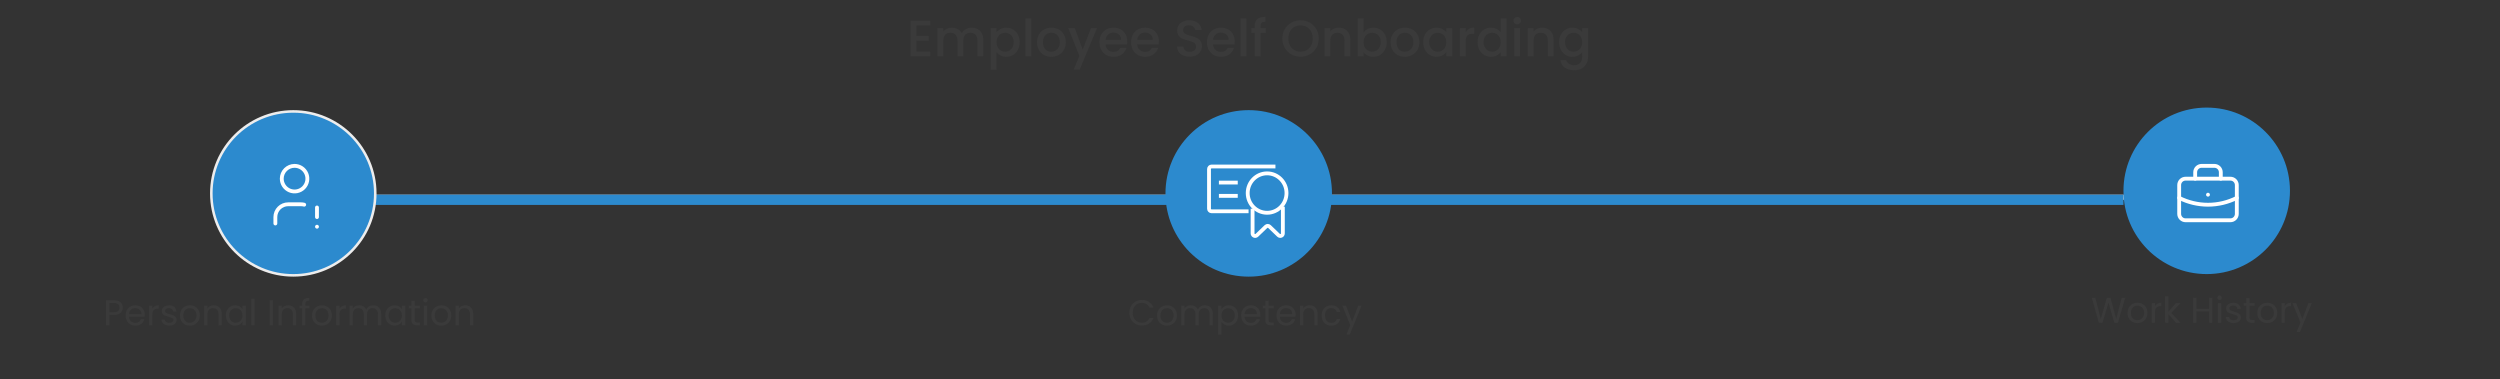 <svg width="976" height="148" viewBox="0 0 976 148" fill="none" xmlns="http://www.w3.org/2000/svg">
<rect x="0" y="0" width="976" height="148" fill="#333333" stroke="none"/>
<path d="M357.78 9.94V14.02H362.58V15.88H357.78V20.14H363.18V22H355.5V8.08H363.18V9.94H357.78ZM379.328 10.8C380.195 10.8 380.968 10.98 381.648 11.34C382.342 11.7 382.882 12.233 383.268 12.94C383.668 13.647 383.868 14.5 383.868 15.5V22H381.608V15.84C381.608 14.853 381.362 14.1 380.868 13.58C380.375 13.047 379.702 12.78 378.848 12.78C377.995 12.78 377.315 13.047 376.808 13.58C376.315 14.1 376.068 14.853 376.068 15.84V22H373.808V15.84C373.808 14.853 373.562 14.1 373.068 13.58C372.575 13.047 371.902 12.78 371.048 12.78C370.195 12.78 369.515 13.047 369.008 13.58C368.515 14.1 368.268 14.853 368.268 15.84V22H365.988V10.98H368.268V12.24C368.642 11.787 369.115 11.433 369.688 11.18C370.262 10.927 370.875 10.8 371.528 10.8C372.408 10.8 373.195 10.987 373.888 11.36C374.582 11.733 375.115 12.273 375.488 12.98C375.822 12.313 376.342 11.787 377.048 11.4C377.755 11 378.515 10.8 379.328 10.8ZM389.05 12.6C389.436 12.093 389.963 11.667 390.63 11.32C391.296 10.973 392.05 10.8 392.89 10.8C393.85 10.8 394.723 11.04 395.51 11.52C396.31 11.987 396.936 12.647 397.39 13.5C397.843 14.353 398.07 15.333 398.07 16.44C398.07 17.547 397.843 18.54 397.39 19.42C396.936 20.287 396.31 20.967 395.51 21.46C394.723 21.94 393.85 22.18 392.89 22.18C392.05 22.18 391.303 22.013 390.65 21.68C389.996 21.333 389.463 20.907 389.05 20.4V27.24H386.77V10.98H389.05V12.6ZM395.75 16.44C395.75 15.68 395.59 15.027 395.27 14.48C394.963 13.92 394.55 13.5 394.03 13.22C393.523 12.927 392.976 12.78 392.39 12.78C391.816 12.78 391.27 12.927 390.75 13.22C390.243 13.513 389.83 13.94 389.51 14.5C389.203 15.06 389.05 15.72 389.05 16.48C389.05 17.24 389.203 17.907 389.51 18.48C389.83 19.04 390.243 19.467 390.75 19.76C391.27 20.053 391.816 20.2 392.39 20.2C392.976 20.2 393.523 20.053 394.03 19.76C394.55 19.453 394.963 19.013 395.27 18.44C395.59 17.867 395.75 17.2 395.75 16.44ZM402.604 7.2V22H400.324V7.2H402.604ZM410.378 22.18C409.338 22.18 408.398 21.947 407.558 21.48C406.718 21 406.058 20.333 405.578 19.48C405.098 18.613 404.858 17.613 404.858 16.48C404.858 15.36 405.104 14.367 405.598 13.5C406.091 12.633 406.764 11.967 407.618 11.5C408.471 11.033 409.424 10.8 410.478 10.8C411.531 10.8 412.484 11.033 413.338 11.5C414.191 11.967 414.864 12.633 415.358 13.5C415.851 14.367 416.098 15.36 416.098 16.48C416.098 17.6 415.844 18.593 415.338 19.46C414.831 20.327 414.138 21 413.258 21.48C412.391 21.947 411.431 22.18 410.378 22.18ZM410.378 20.2C410.964 20.2 411.511 20.06 412.018 19.78C412.538 19.5 412.958 19.08 413.278 18.52C413.598 17.96 413.758 17.28 413.758 16.48C413.758 15.68 413.604 15.007 413.298 14.46C412.991 13.9 412.584 13.48 412.078 13.2C411.571 12.92 411.024 12.78 410.438 12.78C409.851 12.78 409.304 12.92 408.798 13.2C408.304 13.48 407.911 13.9 407.618 14.46C407.324 15.007 407.178 15.68 407.178 16.48C407.178 17.667 407.478 18.587 408.078 19.24C408.691 19.88 409.458 20.2 410.378 20.2ZM428.272 10.98L421.512 27.18H419.152L421.392 21.82L417.052 10.98H419.592L422.692 19.38L425.912 10.98H428.272ZM440.092 16.22C440.092 16.633 440.066 17.007 440.012 17.34H431.592C431.659 18.22 431.986 18.927 432.572 19.46C433.159 19.993 433.879 20.26 434.732 20.26C435.959 20.26 436.826 19.747 437.332 18.72H439.792C439.459 19.733 438.852 20.567 437.972 21.22C437.106 21.86 436.026 22.18 434.732 22.18C433.679 22.18 432.732 21.947 431.892 21.48C431.066 21 430.412 20.333 429.932 19.48C429.466 18.613 429.232 17.613 429.232 16.48C429.232 15.347 429.459 14.353 429.912 13.5C430.379 12.633 431.026 11.967 431.852 11.5C432.692 11.033 433.652 10.8 434.732 10.8C435.772 10.8 436.699 11.027 437.512 11.48C438.326 11.933 438.959 12.573 439.412 13.4C439.866 14.213 440.092 15.153 440.092 16.22ZM437.712 15.5C437.699 14.66 437.399 13.987 436.812 13.48C436.226 12.973 435.499 12.72 434.632 12.72C433.846 12.72 433.172 12.973 432.612 13.48C432.052 13.973 431.719 14.647 431.612 15.5H437.712ZM452.436 16.22C452.436 16.633 452.409 17.007 452.356 17.34H443.936C444.003 18.22 444.329 18.927 444.916 19.46C445.503 19.993 446.223 20.26 447.076 20.26C448.303 20.26 449.169 19.747 449.676 18.72H452.136C451.803 19.733 451.196 20.567 450.316 21.22C449.449 21.86 448.369 22.18 447.076 22.18C446.023 22.18 445.076 21.947 444.236 21.48C443.409 21 442.756 20.333 442.276 19.48C441.809 18.613 441.576 17.613 441.576 16.48C441.576 15.347 441.803 14.353 442.256 13.5C442.723 12.633 443.369 11.967 444.196 11.5C445.036 11.033 445.996 10.8 447.076 10.8C448.116 10.8 449.043 11.027 449.856 11.48C450.669 11.933 451.303 12.573 451.756 13.4C452.209 14.213 452.436 15.153 452.436 16.22ZM450.056 15.5C450.043 14.66 449.743 13.987 449.156 13.48C448.569 12.973 447.843 12.72 446.976 12.72C446.189 12.72 445.516 12.973 444.956 13.48C444.396 13.973 444.063 14.647 443.956 15.5H450.056ZM464.455 22.14C463.522 22.14 462.682 21.98 461.935 21.66C461.188 21.327 460.602 20.86 460.175 20.26C459.748 19.66 459.535 18.96 459.535 18.16H461.975C462.028 18.76 462.262 19.253 462.675 19.64C463.102 20.027 463.695 20.22 464.455 20.22C465.242 20.22 465.855 20.033 466.295 19.66C466.735 19.273 466.955 18.78 466.955 18.18C466.955 17.713 466.815 17.333 466.535 17.04C466.268 16.747 465.928 16.52 465.515 16.36C465.115 16.2 464.555 16.027 463.835 15.84C462.928 15.6 462.188 15.36 461.615 15.12C461.055 14.867 460.575 14.48 460.175 13.96C459.775 13.44 459.575 12.747 459.575 11.88C459.575 11.08 459.775 10.38 460.175 9.78C460.575 9.18 461.135 8.72 461.855 8.4C462.575 8.08 463.408 7.92 464.355 7.92C465.702 7.92 466.802 8.26 467.655 8.94C468.522 9.607 469.002 10.527 469.095 11.7H466.575C466.535 11.193 466.295 10.76 465.855 10.4C465.415 10.04 464.835 9.86 464.115 9.86C463.462 9.86 462.928 10.027 462.515 10.36C462.102 10.693 461.895 11.173 461.895 11.8C461.895 12.227 462.022 12.58 462.275 12.86C462.542 13.127 462.875 13.34 463.275 13.5C463.675 13.66 464.222 13.833 464.915 14.02C465.835 14.273 466.582 14.527 467.155 14.78C467.742 15.033 468.235 15.427 468.635 15.96C469.048 16.48 469.255 17.18 469.255 18.06C469.255 18.767 469.062 19.433 468.675 20.06C468.302 20.687 467.748 21.193 467.015 21.58C466.295 21.953 465.442 22.14 464.455 22.14ZM482.045 16.22C482.045 16.633 482.019 17.007 481.965 17.34H473.545C473.612 18.22 473.939 18.927 474.525 19.46C475.112 19.993 475.832 20.26 476.685 20.26C477.912 20.26 478.779 19.747 479.285 18.72H481.745C481.412 19.733 480.805 20.567 479.925 21.22C479.059 21.86 477.979 22.18 476.685 22.18C475.632 22.18 474.685 21.947 473.845 21.48C473.019 21 472.365 20.333 471.885 19.48C471.419 18.613 471.185 17.613 471.185 16.48C471.185 15.347 471.412 14.353 471.865 13.5C472.332 12.633 472.979 11.967 473.805 11.5C474.645 11.033 475.605 10.8 476.685 10.8C477.725 10.8 478.652 11.027 479.465 11.48C480.279 11.933 480.912 12.573 481.365 13.4C481.819 14.213 482.045 15.153 482.045 16.22ZM479.665 15.5C479.652 14.66 479.352 13.987 478.765 13.48C478.179 12.973 477.452 12.72 476.585 12.72C475.799 12.72 475.125 12.973 474.565 13.48C474.005 13.973 473.672 14.647 473.565 15.5H479.665ZM486.569 7.2V22H484.289V7.2H486.569ZM494.183 12.84H492.143V22H489.843V12.84H488.543V10.98H489.843V10.2C489.843 8.933 490.176 8.013 490.843 7.44C491.523 6.853 492.583 6.56 494.023 6.56V8.46C493.329 8.46 492.843 8.593 492.563 8.86C492.283 9.113 492.143 9.56 492.143 10.2V10.98H494.183V12.84ZM507.738 22.14C506.445 22.14 505.252 21.84 504.158 21.24C503.078 20.627 502.218 19.78 501.578 18.7C500.952 17.607 500.638 16.38 500.638 15.02C500.638 13.66 500.952 12.44 501.578 11.36C502.218 10.28 503.078 9.44 504.158 8.84C505.252 8.227 506.445 7.92 507.738 7.92C509.045 7.92 510.238 8.227 511.318 8.84C512.412 9.44 513.272 10.28 513.898 11.36C514.525 12.44 514.838 13.66 514.838 15.02C514.838 16.38 514.525 17.607 513.898 18.7C513.272 19.78 512.412 20.627 511.318 21.24C510.238 21.84 509.045 22.14 507.738 22.14ZM507.738 20.16C508.658 20.16 509.478 19.953 510.198 19.54C510.918 19.113 511.478 18.513 511.878 17.74C512.292 16.953 512.498 16.047 512.498 15.02C512.498 13.993 512.292 13.093 511.878 12.32C511.478 11.547 510.918 10.953 510.198 10.54C509.478 10.127 508.658 9.92 507.738 9.92C506.818 9.92 505.998 10.127 505.278 10.54C504.558 10.953 503.992 11.547 503.578 12.32C503.178 13.093 502.978 13.993 502.978 15.02C502.978 16.047 503.178 16.953 503.578 17.74C503.992 18.513 504.558 19.113 505.278 19.54C505.998 19.953 506.818 20.16 507.738 20.16ZM522.642 10.8C523.509 10.8 524.282 10.98 524.962 11.34C525.655 11.7 526.195 12.233 526.582 12.94C526.969 13.647 527.162 14.5 527.162 15.5V22H524.902V15.84C524.902 14.853 524.655 14.1 524.162 13.58C523.669 13.047 522.995 12.78 522.142 12.78C521.289 12.78 520.609 13.047 520.102 13.58C519.609 14.1 519.362 14.853 519.362 15.84V22H517.082V10.98H519.362V12.24C519.735 11.787 520.209 11.433 520.782 11.18C521.369 10.927 521.989 10.8 522.642 10.8ZM532.35 12.62C532.737 12.087 533.264 11.653 533.93 11.32C534.61 10.973 535.364 10.8 536.19 10.8C537.164 10.8 538.044 11.033 538.83 11.5C539.617 11.967 540.237 12.633 540.69 13.5C541.144 14.353 541.37 15.333 541.37 16.44C541.37 17.547 541.144 18.54 540.69 19.42C540.237 20.287 539.61 20.967 538.81 21.46C538.024 21.94 537.15 22.18 536.19 22.18C535.337 22.18 534.577 22.013 533.91 21.68C533.257 21.347 532.737 20.92 532.35 20.4V22H530.07V7.2H532.35V12.62ZM539.05 16.44C539.05 15.68 538.89 15.027 538.57 14.48C538.264 13.92 537.85 13.5 537.33 13.22C536.824 12.927 536.277 12.78 535.69 12.78C535.117 12.78 534.57 12.927 534.05 13.22C533.544 13.513 533.13 13.94 532.81 14.5C532.504 15.06 532.35 15.72 532.35 16.48C532.35 17.24 532.504 17.907 532.81 18.48C533.13 19.04 533.544 19.467 534.05 19.76C534.57 20.053 535.117 20.2 535.69 20.2C536.277 20.2 536.824 20.053 537.33 19.76C537.85 19.453 538.264 19.013 538.57 18.44C538.89 17.867 539.05 17.2 539.05 16.44ZM548.405 22.18C547.365 22.18 546.425 21.947 545.585 21.48C544.745 21 544.085 20.333 543.605 19.48C543.125 18.613 542.885 17.613 542.885 16.48C542.885 15.36 543.132 14.367 543.625 13.5C544.118 12.633 544.792 11.967 545.645 11.5C546.498 11.033 547.452 10.8 548.505 10.8C549.558 10.8 550.512 11.033 551.365 11.5C552.218 11.967 552.892 12.633 553.385 13.5C553.878 14.367 554.125 15.36 554.125 16.48C554.125 17.6 553.872 18.593 553.365 19.46C552.858 20.327 552.165 21 551.285 21.48C550.418 21.947 549.458 22.18 548.405 22.18ZM548.405 20.2C548.992 20.2 549.538 20.06 550.045 19.78C550.565 19.5 550.985 19.08 551.305 18.52C551.625 17.96 551.785 17.28 551.785 16.48C551.785 15.68 551.632 15.007 551.325 14.46C551.018 13.9 550.612 13.48 550.105 13.2C549.598 12.92 549.052 12.78 548.465 12.78C547.878 12.78 547.332 12.92 546.825 13.2C546.332 13.48 545.938 13.9 545.645 14.46C545.352 15.007 545.205 15.68 545.205 16.48C545.205 17.667 545.505 18.587 546.105 19.24C546.718 19.88 547.485 20.2 548.405 20.2ZM555.619 16.44C555.619 15.333 555.846 14.353 556.299 13.5C556.766 12.647 557.392 11.987 558.179 11.52C558.979 11.04 559.859 10.8 560.819 10.8C561.686 10.8 562.439 10.973 563.079 11.32C563.732 11.653 564.252 12.073 564.639 12.58V10.98H566.939V22H564.639V20.36C564.252 20.88 563.726 21.313 563.059 21.66C562.392 22.007 561.632 22.18 560.779 22.18C559.832 22.18 558.966 21.94 558.179 21.46C557.392 20.967 556.766 20.287 556.299 19.42C555.846 18.54 555.619 17.547 555.619 16.44ZM564.639 16.48C564.639 15.72 564.479 15.06 564.159 14.5C563.852 13.94 563.446 13.513 562.939 13.22C562.432 12.927 561.886 12.78 561.299 12.78C560.712 12.78 560.166 12.927 559.659 13.22C559.152 13.5 558.739 13.92 558.419 14.48C558.112 15.027 557.959 15.68 557.959 16.44C557.959 17.2 558.112 17.867 558.419 18.44C558.739 19.013 559.152 19.453 559.659 19.76C560.179 20.053 560.726 20.2 561.299 20.2C561.886 20.2 562.432 20.053 562.939 19.76C563.446 19.467 563.852 19.04 564.159 18.48C564.479 17.907 564.639 17.24 564.639 16.48ZM572.214 12.58C572.547 12.02 572.987 11.587 573.534 11.28C574.094 10.96 574.754 10.8 575.514 10.8V13.16H574.934C574.04 13.16 573.36 13.387 572.894 13.84C572.44 14.293 572.214 15.08 572.214 16.2V22H569.934V10.98H572.214V12.58ZM576.849 16.44C576.849 15.333 577.076 14.353 577.529 13.5C577.996 12.647 578.623 11.987 579.409 11.52C580.209 11.04 581.096 10.8 582.069 10.8C582.789 10.8 583.496 10.96 584.189 11.28C584.896 11.587 585.456 12 585.869 12.52V7.2H588.169V22H585.869V20.34C585.496 20.873 584.976 21.313 584.309 21.66C583.656 22.007 582.903 22.18 582.049 22.18C581.089 22.18 580.209 21.94 579.409 21.46C578.623 20.967 577.996 20.287 577.529 19.42C577.076 18.54 576.849 17.547 576.849 16.44ZM585.869 16.48C585.869 15.72 585.709 15.06 585.389 14.5C585.083 13.94 584.676 13.513 584.169 13.22C583.663 12.927 583.116 12.78 582.529 12.78C581.943 12.78 581.396 12.927 580.889 13.22C580.383 13.5 579.969 13.92 579.649 14.48C579.343 15.027 579.189 15.68 579.189 16.44C579.189 17.2 579.343 17.867 579.649 18.44C579.969 19.013 580.383 19.453 580.889 19.76C581.409 20.053 581.956 20.2 582.529 20.2C583.116 20.2 583.663 20.053 584.169 19.76C584.676 19.467 585.083 19.04 585.389 18.48C585.709 17.907 585.869 17.24 585.869 16.48ZM592.324 9.52C591.911 9.52 591.564 9.38 591.284 9.1C591.004 8.82 590.864 8.473 590.864 8.06C590.864 7.647 591.004 7.3 591.284 7.02C591.564 6.74 591.911 6.6 592.324 6.6C592.724 6.6 593.064 6.74 593.344 7.02C593.624 7.3 593.764 7.647 593.764 8.06C593.764 8.473 593.624 8.82 593.344 9.1C593.064 9.38 592.724 9.52 592.324 9.52ZM593.444 10.98V22H591.164V10.98H593.444ZM601.998 10.8C602.864 10.8 603.638 10.98 604.318 11.34C605.011 11.7 605.551 12.233 605.938 12.94C606.324 13.647 606.518 14.5 606.518 15.5V22H604.258V15.84C604.258 14.853 604.011 14.1 603.518 13.58C603.024 13.047 602.351 12.78 601.498 12.78C600.644 12.78 599.964 13.047 599.458 13.58C598.964 14.1 598.718 14.853 598.718 15.84V22H596.438V10.98H598.718V12.24C599.091 11.787 599.564 11.433 600.138 11.18C600.724 10.927 601.344 10.8 601.998 10.8ZM613.866 10.8C614.719 10.8 615.472 10.973 616.126 11.32C616.792 11.653 617.312 12.073 617.686 12.58V10.98H619.986V22.18C619.986 23.193 619.772 24.093 619.346 24.88C618.919 25.68 618.299 26.307 617.486 26.76C616.686 27.213 615.726 27.44 614.606 27.44C613.112 27.44 611.872 27.087 610.886 26.38C609.899 25.687 609.339 24.74 609.206 23.54H611.466C611.639 24.113 612.006 24.573 612.566 24.92C613.139 25.28 613.819 25.46 614.606 25.46C615.526 25.46 616.266 25.18 616.826 24.62C617.399 24.06 617.686 23.247 617.686 22.18V20.34C617.299 20.86 616.772 21.3 616.106 21.66C615.452 22.007 614.706 22.18 613.866 22.18C612.906 22.18 612.026 21.94 611.226 21.46C610.439 20.967 609.812 20.287 609.346 19.42C608.892 18.54 608.666 17.547 608.666 16.44C608.666 15.333 608.892 14.353 609.346 13.5C609.812 12.647 610.439 11.987 611.226 11.52C612.026 11.04 612.906 10.8 613.866 10.8ZM617.686 16.48C617.686 15.72 617.526 15.06 617.206 14.5C616.899 13.94 616.492 13.513 615.986 13.22C615.479 12.927 614.932 12.78 614.346 12.78C613.759 12.78 613.212 12.927 612.706 13.22C612.199 13.5 611.786 13.92 611.466 14.48C611.159 15.027 611.006 15.68 611.006 16.44C611.006 17.2 611.159 17.867 611.466 18.44C611.786 19.013 612.199 19.453 612.706 19.76C613.226 20.053 613.772 20.2 614.346 20.2C614.932 20.2 615.479 20.053 615.986 19.76C616.492 19.467 616.899 19.04 617.206 18.48C617.526 17.907 617.686 17.24 617.686 16.48Z" fill="#3A3A3A"/>
<rect x="95" y="76" width="782" height="2" fill="#D9D9D9"/>
<rect x="137" y="76" width="692" height="4" fill="#2C8ACE"/>
<path d="M47.936 120.098C47.936 120.91 47.656 121.587 47.096 122.128C46.545 122.66 45.701 122.926 44.562 122.926H42.686V127H41.412V117.242H44.562C45.663 117.242 46.499 117.508 47.068 118.04C47.647 118.572 47.936 119.258 47.936 120.098ZM44.562 121.876C45.271 121.876 45.794 121.722 46.13 121.414C46.466 121.106 46.634 120.667 46.634 120.098C46.634 118.894 45.943 118.292 44.562 118.292H42.686V121.876H44.562ZM56.519 122.87C56.519 123.113 56.505 123.369 56.477 123.64H50.345C50.392 124.396 50.649 124.989 51.115 125.418C51.591 125.838 52.165 126.048 52.837 126.048C53.388 126.048 53.845 125.922 54.209 125.67C54.583 125.409 54.844 125.063 54.993 124.634H56.365C56.16 125.371 55.749 125.973 55.133 126.44C54.517 126.897 53.752 127.126 52.837 127.126C52.109 127.126 51.456 126.963 50.877 126.636C50.308 126.309 49.86 125.847 49.533 125.25C49.207 124.643 49.043 123.943 49.043 123.15C49.043 122.357 49.202 121.661 49.519 121.064C49.837 120.467 50.28 120.009 50.849 119.692C51.428 119.365 52.091 119.202 52.837 119.202C53.565 119.202 54.209 119.361 54.769 119.678C55.329 119.995 55.759 120.434 56.057 120.994C56.365 121.545 56.519 122.17 56.519 122.87ZM55.203 122.604C55.203 122.119 55.096 121.703 54.881 121.358C54.667 121.003 54.373 120.737 53.999 120.56C53.635 120.373 53.229 120.28 52.781 120.28C52.137 120.28 51.587 120.485 51.129 120.896C50.681 121.307 50.425 121.876 50.359 122.604H55.203ZM59.475 120.574C59.699 120.135 60.016 119.795 60.427 119.552C60.847 119.309 61.356 119.188 61.953 119.188V120.504H61.617C60.189 120.504 59.475 121.279 59.475 122.828V127H58.201V119.328H59.475V120.574ZM66.14 127.126C65.552 127.126 65.024 127.028 64.558 126.832C64.091 126.627 63.722 126.347 63.452 125.992C63.181 125.628 63.032 125.213 63.004 124.746H64.32C64.357 125.129 64.534 125.441 64.852 125.684C65.178 125.927 65.603 126.048 66.126 126.048C66.611 126.048 66.994 125.941 67.274 125.726C67.554 125.511 67.694 125.241 67.694 124.914C67.694 124.578 67.544 124.331 67.246 124.172C66.947 124.004 66.485 123.841 65.86 123.682C65.29 123.533 64.824 123.383 64.46 123.234C64.105 123.075 63.797 122.847 63.536 122.548C63.284 122.24 63.158 121.839 63.158 121.344C63.158 120.952 63.274 120.593 63.508 120.266C63.741 119.939 64.072 119.683 64.502 119.496C64.931 119.3 65.421 119.202 65.972 119.202C66.821 119.202 67.507 119.417 68.03 119.846C68.552 120.275 68.832 120.863 68.87 121.61H67.596C67.568 121.209 67.404 120.887 67.106 120.644C66.816 120.401 66.424 120.28 65.93 120.28C65.472 120.28 65.108 120.378 64.838 120.574C64.567 120.77 64.432 121.027 64.432 121.344C64.432 121.596 64.511 121.806 64.67 121.974C64.838 122.133 65.043 122.263 65.286 122.366C65.538 122.459 65.883 122.567 66.322 122.688C66.872 122.837 67.32 122.987 67.666 123.136C68.011 123.276 68.305 123.491 68.548 123.78C68.8 124.069 68.93 124.447 68.94 124.914C68.94 125.334 68.823 125.712 68.59 126.048C68.356 126.384 68.025 126.65 67.596 126.846C67.176 127.033 66.69 127.126 66.14 127.126ZM74.084 127.126C73.365 127.126 72.712 126.963 72.124 126.636C71.546 126.309 71.088 125.847 70.752 125.25C70.425 124.643 70.262 123.943 70.262 123.15C70.262 122.366 70.43 121.675 70.766 121.078C71.112 120.471 71.578 120.009 72.166 119.692C72.754 119.365 73.412 119.202 74.14 119.202C74.868 119.202 75.526 119.365 76.114 119.692C76.702 120.009 77.164 120.467 77.5 121.064C77.846 121.661 78.018 122.357 78.018 123.15C78.018 123.943 77.841 124.643 77.486 125.25C77.141 125.847 76.669 126.309 76.072 126.636C75.475 126.963 74.812 127.126 74.084 127.126ZM74.084 126.006C74.541 126.006 74.971 125.899 75.372 125.684C75.773 125.469 76.096 125.147 76.338 124.718C76.59 124.289 76.716 123.766 76.716 123.15C76.716 122.534 76.595 122.011 76.352 121.582C76.109 121.153 75.792 120.835 75.4 120.63C75.008 120.415 74.584 120.308 74.126 120.308C73.659 120.308 73.23 120.415 72.838 120.63C72.456 120.835 72.147 121.153 71.914 121.582C71.681 122.011 71.564 122.534 71.564 123.15C71.564 123.775 71.676 124.303 71.9 124.732C72.133 125.161 72.442 125.483 72.824 125.698C73.207 125.903 73.627 126.006 74.084 126.006ZM83.431 119.188C84.365 119.188 85.121 119.473 85.699 120.042C86.278 120.602 86.567 121.414 86.567 122.478V127H85.307V122.66C85.307 121.895 85.116 121.311 84.733 120.91C84.351 120.499 83.828 120.294 83.165 120.294C82.493 120.294 81.957 120.504 81.555 120.924C81.163 121.344 80.967 121.955 80.967 122.758V127H79.693V119.328H80.967V120.42C81.219 120.028 81.56 119.725 81.989 119.51C82.428 119.295 82.909 119.188 83.431 119.188ZM88.172 123.136C88.172 122.352 88.331 121.666 88.648 121.078C88.966 120.481 89.4 120.019 89.95 119.692C90.51 119.365 91.131 119.202 91.812 119.202C92.484 119.202 93.068 119.347 93.562 119.636C94.057 119.925 94.426 120.289 94.668 120.728V119.328H95.956V127H94.668V125.572C94.416 126.02 94.038 126.393 93.534 126.692C93.04 126.981 92.461 127.126 91.798 127.126C91.117 127.126 90.501 126.958 89.95 126.622C89.4 126.286 88.966 125.815 88.648 125.208C88.331 124.601 88.172 123.911 88.172 123.136ZM94.668 123.15C94.668 122.571 94.552 122.067 94.318 121.638C94.085 121.209 93.768 120.882 93.366 120.658C92.974 120.425 92.54 120.308 92.064 120.308C91.588 120.308 91.154 120.42 90.762 120.644C90.37 120.868 90.058 121.195 89.824 121.624C89.591 122.053 89.474 122.557 89.474 123.136C89.474 123.724 89.591 124.237 89.824 124.676C90.058 125.105 90.37 125.437 90.762 125.67C91.154 125.894 91.588 126.006 92.064 126.006C92.54 126.006 92.974 125.894 93.366 125.67C93.768 125.437 94.085 125.105 94.318 124.676C94.552 124.237 94.668 123.729 94.668 123.15ZM99.383 116.64V127H98.109V116.64H99.383ZM106.561 117.242V127H105.287V117.242H106.561ZM112.47 119.188C113.404 119.188 114.16 119.473 114.738 120.042C115.317 120.602 115.606 121.414 115.606 122.478V127H114.346V122.66C114.346 121.895 114.155 121.311 113.772 120.91C113.39 120.499 112.867 120.294 112.204 120.294C111.532 120.294 110.996 120.504 110.594 120.924C110.202 121.344 110.006 121.955 110.006 122.758V127H108.732V119.328H110.006V120.42C110.258 120.028 110.599 119.725 111.028 119.51C111.467 119.295 111.948 119.188 112.47 119.188ZM120.809 120.378H119.199V127H117.925V120.378H116.931V119.328H117.925V118.782C117.925 117.923 118.145 117.298 118.583 116.906C119.031 116.505 119.745 116.304 120.725 116.304V117.368C120.165 117.368 119.769 117.48 119.535 117.704C119.311 117.919 119.199 118.278 119.199 118.782V119.328H120.809V120.378ZM125.641 127.126C124.922 127.126 124.269 126.963 123.681 126.636C123.102 126.309 122.645 125.847 122.309 125.25C121.982 124.643 121.819 123.943 121.819 123.15C121.819 122.366 121.987 121.675 122.323 121.078C122.668 120.471 123.135 120.009 123.723 119.692C124.311 119.365 124.969 119.202 125.697 119.202C126.425 119.202 127.083 119.365 127.671 119.692C128.259 120.009 128.721 120.467 129.057 121.064C129.402 121.661 129.575 122.357 129.575 123.15C129.575 123.943 129.397 124.643 129.043 125.25C128.697 125.847 128.226 126.309 127.629 126.636C127.031 126.963 126.369 127.126 125.641 127.126ZM125.641 126.006C126.098 126.006 126.527 125.899 126.929 125.684C127.33 125.469 127.652 125.147 127.895 124.718C128.147 124.289 128.273 123.766 128.273 123.15C128.273 122.534 128.151 122.011 127.909 121.582C127.666 121.153 127.349 120.835 126.957 120.63C126.565 120.415 126.14 120.308 125.683 120.308C125.216 120.308 124.787 120.415 124.395 120.63C124.012 120.835 123.704 121.153 123.471 121.582C123.237 122.011 123.121 122.534 123.121 123.15C123.121 123.775 123.233 124.303 123.457 124.732C123.69 125.161 123.998 125.483 124.381 125.698C124.763 125.903 125.183 126.006 125.641 126.006ZM132.524 120.574C132.748 120.135 133.065 119.795 133.476 119.552C133.896 119.309 134.405 119.188 135.002 119.188V120.504H134.666C133.238 120.504 132.524 121.279 132.524 122.828V127H131.25V119.328H132.524V120.574ZM145.699 119.188C146.296 119.188 146.828 119.314 147.295 119.566C147.761 119.809 148.13 120.177 148.401 120.672C148.671 121.167 148.807 121.769 148.807 122.478V127H147.547V122.66C147.547 121.895 147.355 121.311 146.973 120.91C146.599 120.499 146.091 120.294 145.447 120.294C144.784 120.294 144.257 120.509 143.865 120.938C143.473 121.358 143.277 121.969 143.277 122.772V127H142.017V122.66C142.017 121.895 141.825 121.311 141.443 120.91C141.069 120.499 140.561 120.294 139.917 120.294C139.254 120.294 138.727 120.509 138.335 120.938C137.943 121.358 137.747 121.969 137.747 122.772V127H136.473V119.328H137.747V120.434C137.999 120.033 138.335 119.725 138.755 119.51C139.184 119.295 139.655 119.188 140.169 119.188C140.813 119.188 141.382 119.333 141.877 119.622C142.371 119.911 142.74 120.336 142.983 120.896C143.197 120.355 143.552 119.935 144.047 119.636C144.541 119.337 145.092 119.188 145.699 119.188ZM150.42 123.136C150.42 122.352 150.579 121.666 150.896 121.078C151.214 120.481 151.648 120.019 152.198 119.692C152.758 119.365 153.379 119.202 154.06 119.202C154.732 119.202 155.316 119.347 155.81 119.636C156.305 119.925 156.674 120.289 156.916 120.728V119.328H158.204V127H156.916V125.572C156.664 126.02 156.286 126.393 155.782 126.692C155.288 126.981 154.709 127.126 154.046 127.126C153.365 127.126 152.749 126.958 152.198 126.622C151.648 126.286 151.214 125.815 150.896 125.208C150.579 124.601 150.42 123.911 150.42 123.136ZM156.916 123.15C156.916 122.571 156.8 122.067 156.566 121.638C156.333 121.209 156.016 120.882 155.614 120.658C155.222 120.425 154.788 120.308 154.312 120.308C153.836 120.308 153.402 120.42 153.01 120.644C152.618 120.868 152.306 121.195 152.072 121.624C151.839 122.053 151.722 122.557 151.722 123.136C151.722 123.724 151.839 124.237 152.072 124.676C152.306 125.105 152.618 125.437 153.01 125.67C153.402 125.894 153.836 126.006 154.312 126.006C154.788 126.006 155.222 125.894 155.614 125.67C156.016 125.437 156.333 125.105 156.566 124.676C156.8 124.237 156.916 123.729 156.916 123.15ZM161.911 120.378V124.9C161.911 125.273 161.991 125.539 162.149 125.698C162.308 125.847 162.583 125.922 162.975 125.922H163.913V127H162.765C162.056 127 161.524 126.837 161.169 126.51C160.815 126.183 160.637 125.647 160.637 124.9V120.378H159.643V119.328H160.637V117.396H161.911V119.328H163.913V120.378H161.911ZM166.115 118.082C165.872 118.082 165.667 117.998 165.499 117.83C165.331 117.662 165.247 117.457 165.247 117.214C165.247 116.971 165.331 116.766 165.499 116.598C165.667 116.43 165.872 116.346 166.115 116.346C166.348 116.346 166.544 116.43 166.703 116.598C166.871 116.766 166.955 116.971 166.955 117.214C166.955 117.457 166.871 117.662 166.703 117.83C166.544 117.998 166.348 118.082 166.115 118.082ZM166.731 119.328V127H165.457V119.328H166.731ZM172.248 127.126C171.53 127.126 170.876 126.963 170.288 126.636C169.71 126.309 169.252 125.847 168.916 125.25C168.59 124.643 168.426 123.943 168.426 123.15C168.426 122.366 168.594 121.675 168.93 121.078C169.276 120.471 169.742 120.009 170.33 119.692C170.918 119.365 171.576 119.202 172.304 119.202C173.032 119.202 173.69 119.365 174.278 119.692C174.866 120.009 175.328 120.467 175.664 121.064C176.01 121.661 176.182 122.357 176.182 123.15C176.182 123.943 176.005 124.643 175.65 125.25C175.305 125.847 174.834 126.309 174.236 126.636C173.639 126.963 172.976 127.126 172.248 127.126ZM172.248 126.006C172.706 126.006 173.135 125.899 173.536 125.684C173.938 125.469 174.26 125.147 174.502 124.718C174.754 124.289 174.88 123.766 174.88 123.15C174.88 122.534 174.759 122.011 174.516 121.582C174.274 121.153 173.956 120.835 173.564 120.63C173.172 120.415 172.748 120.308 172.29 120.308C171.824 120.308 171.394 120.415 171.002 120.63C170.62 120.835 170.312 121.153 170.078 121.582C169.845 122.011 169.728 122.534 169.728 123.15C169.728 123.775 169.84 124.303 170.064 124.732C170.298 125.161 170.606 125.483 170.988 125.698C171.371 125.903 171.791 126.006 172.248 126.006ZM181.595 119.188C182.529 119.188 183.285 119.473 183.863 120.042C184.442 120.602 184.731 121.414 184.731 122.478V127H183.471V122.66C183.471 121.895 183.28 121.311 182.897 120.91C182.515 120.499 181.992 120.294 181.329 120.294C180.657 120.294 180.121 120.504 179.719 120.924C179.327 121.344 179.131 121.955 179.131 122.758V127H177.857V119.328H179.131V120.42C179.383 120.028 179.724 119.725 180.153 119.51C180.592 119.295 181.073 119.188 181.595 119.188Z" fill="#3A3A3A"/>
<circle cx="114.5" cy="75.5" r="32" fill="#2C8ACE" stroke="#EDEDED"/>
<g clip-path="url(#clip0_35_1484)">
<path d="M110 69.75C110 70.739 110.293 71.706 110.843 72.528C111.392 73.35 112.173 73.991 113.087 74.369C114 74.748 115.006 74.847 115.975 74.654C116.945 74.461 117.836 73.985 118.536 73.285C119.235 72.586 119.711 71.695 119.904 70.725C120.097 69.755 119.998 68.75 119.619 67.837C119.241 66.923 118.6 66.142 117.778 65.593C116.956 65.043 115.989 64.75 115 64.75C113.674 64.75 112.402 65.277 111.464 66.215C110.527 67.152 110 68.424 110 69.75Z" stroke="white" stroke-width="1.5" stroke-linecap="round" stroke-linejoin="round"/>
<path d="M107.5 87.25V84.75C107.5 83.424 108.027 82.152 108.964 81.215C109.902 80.277 111.174 79.75 112.5 79.75H117.5C117.925 79.75 118.348 79.804 118.76 79.91" stroke="white" stroke-width="1.5" stroke-linecap="round" stroke-linejoin="round"/>
<path d="M123.75 81V84.75" stroke="white" stroke-width="1.5" stroke-linecap="round" stroke-linejoin="round"/>
<path d="M123.75 88.5V88.513" stroke="white" stroke-width="1.5" stroke-linecap="round" stroke-linejoin="round"/>
</g>
<path d="M440.904 122.114C440.904 121.162 441.118 120.308 441.548 119.552C441.977 118.787 442.56 118.189 443.298 117.76C444.044 117.331 444.87 117.116 445.776 117.116C446.84 117.116 447.768 117.373 448.562 117.886C449.355 118.399 449.934 119.127 450.298 120.07H448.772C448.501 119.482 448.109 119.029 447.596 118.712C447.092 118.395 446.485 118.236 445.776 118.236C445.094 118.236 444.483 118.395 443.942 118.712C443.4 119.029 442.976 119.482 442.668 120.07C442.36 120.649 442.206 121.33 442.206 122.114C442.206 122.889 442.36 123.57 442.668 124.158C442.976 124.737 443.4 125.185 443.942 125.502C444.483 125.819 445.094 125.978 445.776 125.978C446.485 125.978 447.092 125.824 447.596 125.516C448.109 125.199 448.501 124.746 448.772 124.158H450.298C449.934 125.091 449.355 125.815 448.562 126.328C447.768 126.832 446.84 127.084 445.776 127.084C444.87 127.084 444.044 126.874 443.298 126.454C442.56 126.025 441.977 125.432 441.548 124.676C441.118 123.92 440.904 123.066 440.904 122.114ZM455.54 127.126C454.822 127.126 454.168 126.963 453.58 126.636C453.002 126.309 452.544 125.847 452.208 125.25C451.882 124.643 451.718 123.943 451.718 123.15C451.718 122.366 451.886 121.675 452.222 121.078C452.568 120.471 453.034 120.009 453.622 119.692C454.21 119.365 454.868 119.202 455.596 119.202C456.324 119.202 456.982 119.365 457.57 119.692C458.158 120.009 458.62 120.467 458.956 121.064C459.302 121.661 459.474 122.357 459.474 123.15C459.474 123.943 459.297 124.643 458.942 125.25C458.597 125.847 458.126 126.309 457.528 126.636C456.931 126.963 456.268 127.126 455.54 127.126ZM455.54 126.006C455.998 126.006 456.427 125.899 456.828 125.684C457.23 125.469 457.552 125.147 457.794 124.718C458.046 124.289 458.172 123.766 458.172 123.15C458.172 122.534 458.051 122.011 457.808 121.582C457.566 121.153 457.248 120.835 456.856 120.63C456.464 120.415 456.04 120.308 455.582 120.308C455.116 120.308 454.686 120.415 454.294 120.63C453.912 120.835 453.604 121.153 453.37 121.582C453.137 122.011 453.02 122.534 453.02 123.15C453.02 123.775 453.132 124.303 453.356 124.732C453.59 125.161 453.898 125.483 454.28 125.698C454.663 125.903 455.083 126.006 455.54 126.006ZM470.375 119.188C470.973 119.188 471.505 119.314 471.971 119.566C472.438 119.809 472.807 120.177 473.077 120.672C473.348 121.167 473.483 121.769 473.483 122.478V127H472.223V122.66C472.223 121.895 472.032 121.311 471.649 120.91C471.276 120.499 470.767 120.294 470.123 120.294C469.461 120.294 468.933 120.509 468.541 120.938C468.149 121.358 467.953 121.969 467.953 122.772V127H466.693V122.66C466.693 121.895 466.502 121.311 466.119 120.91C465.746 120.499 465.237 120.294 464.593 120.294C463.931 120.294 463.403 120.509 463.011 120.938C462.619 121.358 462.423 121.969 462.423 122.772V127H461.149V119.328H462.423V120.434C462.675 120.033 463.011 119.725 463.431 119.51C463.861 119.295 464.332 119.188 464.845 119.188C465.489 119.188 466.059 119.333 466.553 119.622C467.048 119.911 467.417 120.336 467.659 120.896C467.874 120.355 468.229 119.935 468.723 119.636C469.218 119.337 469.769 119.188 470.375 119.188ZM476.847 120.742C477.099 120.303 477.472 119.939 477.967 119.65C478.471 119.351 479.054 119.202 479.717 119.202C480.398 119.202 481.014 119.365 481.565 119.692C482.125 120.019 482.564 120.481 482.881 121.078C483.198 121.666 483.357 122.352 483.357 123.136C483.357 123.911 483.198 124.601 482.881 125.208C482.564 125.815 482.125 126.286 481.565 126.622C481.014 126.958 480.398 127.126 479.717 127.126C479.064 127.126 478.485 126.981 477.981 126.692C477.486 126.393 477.108 126.025 476.847 125.586V130.64H475.573V119.328H476.847V120.742ZM482.055 123.136C482.055 122.557 481.938 122.053 481.705 121.624C481.472 121.195 481.154 120.868 480.753 120.644C480.361 120.42 479.927 120.308 479.451 120.308C478.984 120.308 478.55 120.425 478.149 120.658C477.757 120.882 477.44 121.213 477.197 121.652C476.964 122.081 476.847 122.581 476.847 123.15C476.847 123.729 476.964 124.237 477.197 124.676C477.44 125.105 477.757 125.437 478.149 125.67C478.55 125.894 478.984 126.006 479.451 126.006C479.927 126.006 480.361 125.894 480.753 125.67C481.154 125.437 481.472 125.105 481.705 124.676C481.938 124.237 482.055 123.724 482.055 123.136ZM492.034 122.87C492.034 123.113 492.02 123.369 491.992 123.64H485.86C485.907 124.396 486.163 124.989 486.63 125.418C487.106 125.838 487.68 126.048 488.352 126.048C488.903 126.048 489.36 125.922 489.724 125.67C490.097 125.409 490.359 125.063 490.508 124.634H491.88C491.675 125.371 491.264 125.973 490.648 126.44C490.032 126.897 489.267 127.126 488.352 127.126C487.624 127.126 486.971 126.963 486.392 126.636C485.823 126.309 485.375 125.847 485.048 125.25C484.721 124.643 484.558 123.943 484.558 123.15C484.558 122.357 484.717 121.661 485.034 121.064C485.351 120.467 485.795 120.009 486.364 119.692C486.943 119.365 487.605 119.202 488.352 119.202C489.08 119.202 489.724 119.361 490.284 119.678C490.844 119.995 491.273 120.434 491.572 120.994C491.88 121.545 492.034 122.17 492.034 122.87ZM490.718 122.604C490.718 122.119 490.611 121.703 490.396 121.358C490.181 121.003 489.887 120.737 489.514 120.56C489.15 120.373 488.744 120.28 488.296 120.28C487.652 120.28 487.101 120.485 486.644 120.896C486.196 121.307 485.939 121.876 485.874 122.604H490.718ZM495.27 120.378V124.9C495.27 125.273 495.349 125.539 495.508 125.698C495.666 125.847 495.942 125.922 496.334 125.922H497.272V127H496.124C495.414 127 494.882 126.837 494.528 126.51C494.173 126.183 493.996 125.647 493.996 124.9V120.378H493.002V119.328H493.996V117.396H495.27V119.328H497.272V120.378H495.27ZM505.815 122.87C505.815 123.113 505.801 123.369 505.773 123.64H499.641C499.688 124.396 499.945 124.989 500.411 125.418C500.887 125.838 501.461 126.048 502.133 126.048C502.684 126.048 503.141 125.922 503.505 125.67C503.879 125.409 504.14 125.063 504.289 124.634H505.661C505.456 125.371 505.045 125.973 504.429 126.44C503.813 126.897 503.048 127.126 502.133 127.126C501.405 127.126 500.752 126.963 500.173 126.636C499.604 126.309 499.156 125.847 498.829 125.25C498.503 124.643 498.339 123.943 498.339 123.15C498.339 122.357 498.498 121.661 498.815 121.064C499.133 120.467 499.576 120.009 500.145 119.692C500.724 119.365 501.387 119.202 502.133 119.202C502.861 119.202 503.505 119.361 504.065 119.678C504.625 119.995 505.055 120.434 505.353 120.994C505.661 121.545 505.815 122.17 505.815 122.87ZM504.499 122.604C504.499 122.119 504.392 121.703 504.177 121.358C503.963 121.003 503.669 120.737 503.295 120.56C502.931 120.373 502.525 120.28 502.077 120.28C501.433 120.28 500.883 120.485 500.425 120.896C499.977 121.307 499.721 121.876 499.655 122.604H504.499ZM511.235 119.188C512.168 119.188 512.924 119.473 513.503 120.042C514.082 120.602 514.371 121.414 514.371 122.478V127H513.111V122.66C513.111 121.895 512.92 121.311 512.537 120.91C512.154 120.499 511.632 120.294 510.969 120.294C510.297 120.294 509.76 120.504 509.359 120.924C508.967 121.344 508.771 121.955 508.771 122.758V127H507.497V119.328H508.771V120.42C509.023 120.028 509.364 119.725 509.793 119.51C510.232 119.295 510.712 119.188 511.235 119.188ZM515.976 123.15C515.976 122.357 516.135 121.666 516.452 121.078C516.769 120.481 517.208 120.019 517.768 119.692C518.337 119.365 518.986 119.202 519.714 119.202C520.657 119.202 521.431 119.431 522.038 119.888C522.654 120.345 523.06 120.98 523.256 121.792H521.884C521.753 121.325 521.497 120.957 521.114 120.686C520.741 120.415 520.274 120.28 519.714 120.28C518.986 120.28 518.398 120.532 517.95 121.036C517.502 121.531 517.278 122.235 517.278 123.15C517.278 124.074 517.502 124.788 517.95 125.292C518.398 125.796 518.986 126.048 519.714 126.048C520.274 126.048 520.741 125.917 521.114 125.656C521.487 125.395 521.744 125.021 521.884 124.536H523.256C523.051 125.32 522.64 125.95 522.024 126.426C521.408 126.893 520.638 127.126 519.714 127.126C518.986 127.126 518.337 126.963 517.768 126.636C517.208 126.309 516.769 125.847 516.452 125.25C516.135 124.653 515.976 123.953 515.976 123.15ZM531.564 119.328L526.944 130.612H525.628L527.14 126.916L524.046 119.328H525.46L527.868 125.544L530.248 119.328H531.564Z" fill="#3A3A3A"/>
<circle cx="487.5" cy="75.5" r="31.5" fill="#2C8ACE" stroke="#2C8ACE" stroke-width="2"/>
<path d="M497.934 65H473C472.448 65 472 65.448 472 66V81.49C472 82.043 472.448 82.49 473 82.49H487.44M475.86 71.272H483.218M475.86 76.459H483.218" stroke="white" stroke-width="1.5" stroke-linejoin="round"/>
<path d="M502.25 75.374C502.25 79.633 498.849 83.067 494.677 83.067C490.505 83.067 487.104 79.633 487.104 75.374C487.104 71.114 490.505 67.68 494.677 67.68C498.849 67.68 502.25 71.114 502.25 75.374Z" stroke="white" stroke-width="1.5" stroke-linejoin="round"/>
<path d="M489.008 81.464V91.121C489.008 92.002 490.065 92.452 490.7 91.842L494.226 88.458C494.613 88.086 495.224 88.086 495.611 88.458L499.136 91.842C499.772 92.452 500.829 92.002 500.829 91.121V80.681" stroke="white" stroke-width="1.5" stroke-linejoin="round"/>
<path d="M829.68 116.242L826.852 126H825.424L823.156 118.146L820.804 126L819.39 126.014L816.66 116.242H818.018L820.146 124.516L822.498 116.242H823.926L826.166 124.488L828.308 116.242H829.68ZM834.42 126.126C833.701 126.126 833.048 125.963 832.46 125.636C831.881 125.309 831.424 124.847 831.088 124.25C830.761 123.643 830.598 122.943 830.598 122.15C830.598 121.366 830.766 120.675 831.102 120.078C831.447 119.471 831.914 119.009 832.502 118.692C833.09 118.365 833.748 118.202 834.476 118.202C835.204 118.202 835.862 118.365 836.45 118.692C837.038 119.009 837.5 119.467 837.836 120.064C838.181 120.661 838.354 121.357 838.354 122.15C838.354 122.943 838.177 123.643 837.822 124.25C837.477 124.847 837.005 125.309 836.408 125.636C835.811 125.963 835.148 126.126 834.42 126.126ZM834.42 125.006C834.877 125.006 835.307 124.899 835.708 124.684C836.109 124.469 836.431 124.147 836.674 123.718C836.926 123.289 837.052 122.766 837.052 122.15C837.052 121.534 836.931 121.011 836.688 120.582C836.445 120.153 836.128 119.835 835.736 119.63C835.344 119.415 834.919 119.308 834.462 119.308C833.995 119.308 833.566 119.415 833.174 119.63C832.791 119.835 832.483 120.153 832.25 120.582C832.017 121.011 831.9 121.534 831.9 122.15C831.9 122.775 832.012 123.303 832.236 123.732C832.469 124.161 832.777 124.483 833.16 124.698C833.543 124.903 833.963 125.006 834.42 125.006ZM841.303 119.574C841.527 119.135 841.845 118.795 842.255 118.552C842.675 118.309 843.184 118.188 843.781 118.188V119.504H843.445C842.017 119.504 841.303 120.279 841.303 121.828V126H840.029V118.328H841.303V119.574ZM849.536 126L846.526 122.612V126H845.252V115.64H846.526V121.73L849.48 118.328H851.258L847.646 122.15L851.272 126H849.536ZM863.707 116.242V126H862.433V121.576H857.463V126H856.189V116.242H857.463V120.526H862.433V116.242H863.707ZM866.541 117.082C866.298 117.082 866.093 116.998 865.925 116.83C865.757 116.662 865.673 116.457 865.673 116.214C865.673 115.971 865.757 115.766 865.925 115.598C866.093 115.43 866.298 115.346 866.541 115.346C866.774 115.346 866.97 115.43 867.129 115.598C867.297 115.766 867.381 115.971 867.381 116.214C867.381 116.457 867.297 116.662 867.129 116.83C866.97 116.998 866.774 117.082 866.541 117.082ZM867.157 118.328V126H865.883V118.328H867.157ZM872.044 126.126C871.456 126.126 870.929 126.028 870.462 125.832C869.995 125.627 869.627 125.347 869.356 124.992C869.085 124.628 868.936 124.213 868.908 123.746H870.224C870.261 124.129 870.439 124.441 870.756 124.684C871.083 124.927 871.507 125.048 872.03 125.048C872.515 125.048 872.898 124.941 873.178 124.726C873.458 124.511 873.598 124.241 873.598 123.914C873.598 123.578 873.449 123.331 873.15 123.172C872.851 123.004 872.389 122.841 871.764 122.682C871.195 122.533 870.728 122.383 870.364 122.234C870.009 122.075 869.701 121.847 869.44 121.548C869.188 121.24 869.062 120.839 869.062 120.344C869.062 119.952 869.179 119.593 869.412 119.266C869.645 118.939 869.977 118.683 870.406 118.496C870.835 118.3 871.325 118.202 871.876 118.202C872.725 118.202 873.411 118.417 873.934 118.846C874.457 119.275 874.737 119.863 874.774 120.61H873.5C873.472 120.209 873.309 119.887 873.01 119.644C872.721 119.401 872.329 119.28 871.834 119.28C871.377 119.28 871.013 119.378 870.742 119.574C870.471 119.77 870.336 120.027 870.336 120.344C870.336 120.596 870.415 120.806 870.574 120.974C870.742 121.133 870.947 121.263 871.19 121.366C871.442 121.459 871.787 121.567 872.226 121.688C872.777 121.837 873.225 121.987 873.57 122.136C873.915 122.276 874.209 122.491 874.452 122.78C874.704 123.069 874.835 123.447 874.844 123.914C874.844 124.334 874.727 124.712 874.494 125.048C874.261 125.384 873.929 125.65 873.5 125.846C873.08 126.033 872.595 126.126 872.044 126.126ZM878.196 119.378V123.9C878.196 124.273 878.276 124.539 878.434 124.698C878.593 124.847 878.868 124.922 879.26 124.922H880.198V126H879.05C878.341 126 877.809 125.837 877.454 125.51C877.1 125.183 876.922 124.647 876.922 123.9V119.378H875.928V118.328H876.922V116.396H878.196V118.328H880.198V119.378H878.196ZM885.088 126.126C884.369 126.126 883.716 125.963 883.128 125.636C882.549 125.309 882.092 124.847 881.756 124.25C881.429 123.643 881.266 122.943 881.266 122.15C881.266 121.366 881.434 120.675 881.77 120.078C882.115 119.471 882.582 119.009 883.17 118.692C883.758 118.365 884.416 118.202 885.144 118.202C885.872 118.202 886.53 118.365 887.118 118.692C887.706 119.009 888.168 119.467 888.504 120.064C888.849 120.661 889.022 121.357 889.022 122.15C889.022 122.943 888.845 123.643 888.49 124.25C888.145 124.847 887.673 125.309 887.076 125.636C886.479 125.963 885.816 126.126 885.088 126.126ZM885.088 125.006C885.545 125.006 885.975 124.899 886.376 124.684C886.777 124.469 887.099 124.147 887.342 123.718C887.594 123.289 887.72 122.766 887.72 122.15C887.72 121.534 887.599 121.011 887.356 120.582C887.113 120.153 886.796 119.835 886.404 119.63C886.012 119.415 885.587 119.308 885.13 119.308C884.663 119.308 884.234 119.415 883.842 119.63C883.459 119.835 883.151 120.153 882.918 120.582C882.685 121.011 882.568 121.534 882.568 122.15C882.568 122.775 882.68 123.303 882.904 123.732C883.137 124.161 883.445 124.483 883.828 124.698C884.211 124.903 884.631 125.006 885.088 125.006ZM891.971 119.574C892.195 119.135 892.512 118.795 892.923 118.552C893.343 118.309 893.852 118.188 894.449 118.188V119.504H894.113C892.685 119.504 891.971 120.279 891.971 121.828V126H890.697V118.328H891.971V119.574ZM902.528 118.328L897.908 129.612H896.592L898.104 125.916L895.01 118.328H896.424L898.832 124.544L901.212 118.328H902.528Z" fill="#3A3A3A"/>
<circle cx="861.5" cy="74.5" r="31.5" fill="#2C8ACE" stroke="#2C8ACE" stroke-width="2"/>
<g clip-path="url(#clip1_35_1484)">
<path d="M850.75 72.25C850.75 71.587 851.013 70.951 851.482 70.482C851.951 70.013 852.587 69.75 853.25 69.75H870.75C871.413 69.75 872.049 70.013 872.518 70.482C872.987 70.951 873.25 71.587 873.25 72.25V83.5C873.25 84.163 872.987 84.799 872.518 85.268C872.049 85.737 871.413 86 870.75 86H853.25C852.587 86 851.951 85.737 851.482 85.268C851.013 84.799 850.75 84.163 850.75 83.5V72.25Z" stroke="white" stroke-width="1.5" stroke-linecap="round" stroke-linejoin="round"/>
<path d="M857 69.75V67.25C857 66.587 857.263 65.951 857.732 65.482C858.201 65.013 858.837 64.75 859.5 64.75H864.5C865.163 64.75 865.799 65.013 866.268 65.482C866.737 65.951 867 66.587 867 67.25V69.75" stroke="white" stroke-width="1.5" stroke-linecap="round" stroke-linejoin="round"/>
<path d="M862 76V76.013" stroke="white" stroke-width="1.5" stroke-linecap="round" stroke-linejoin="round"/>
<path d="M850.75 77.25C854.239 79.008 858.093 79.924 862 79.924C865.907 79.924 869.761 79.008 873.25 77.25" stroke="white" stroke-width="1.5" stroke-linecap="round" stroke-linejoin="round"/>
</g>
<defs>
<clipPath id="clip0_35_1484">
<rect width="30" height="30" fill="white" transform="translate(100 61)"/>
</clipPath>
<clipPath id="clip1_35_1484">
<rect width="30" height="30" fill="white" transform="translate(847 61)"/>
</clipPath>
</defs>
</svg>
